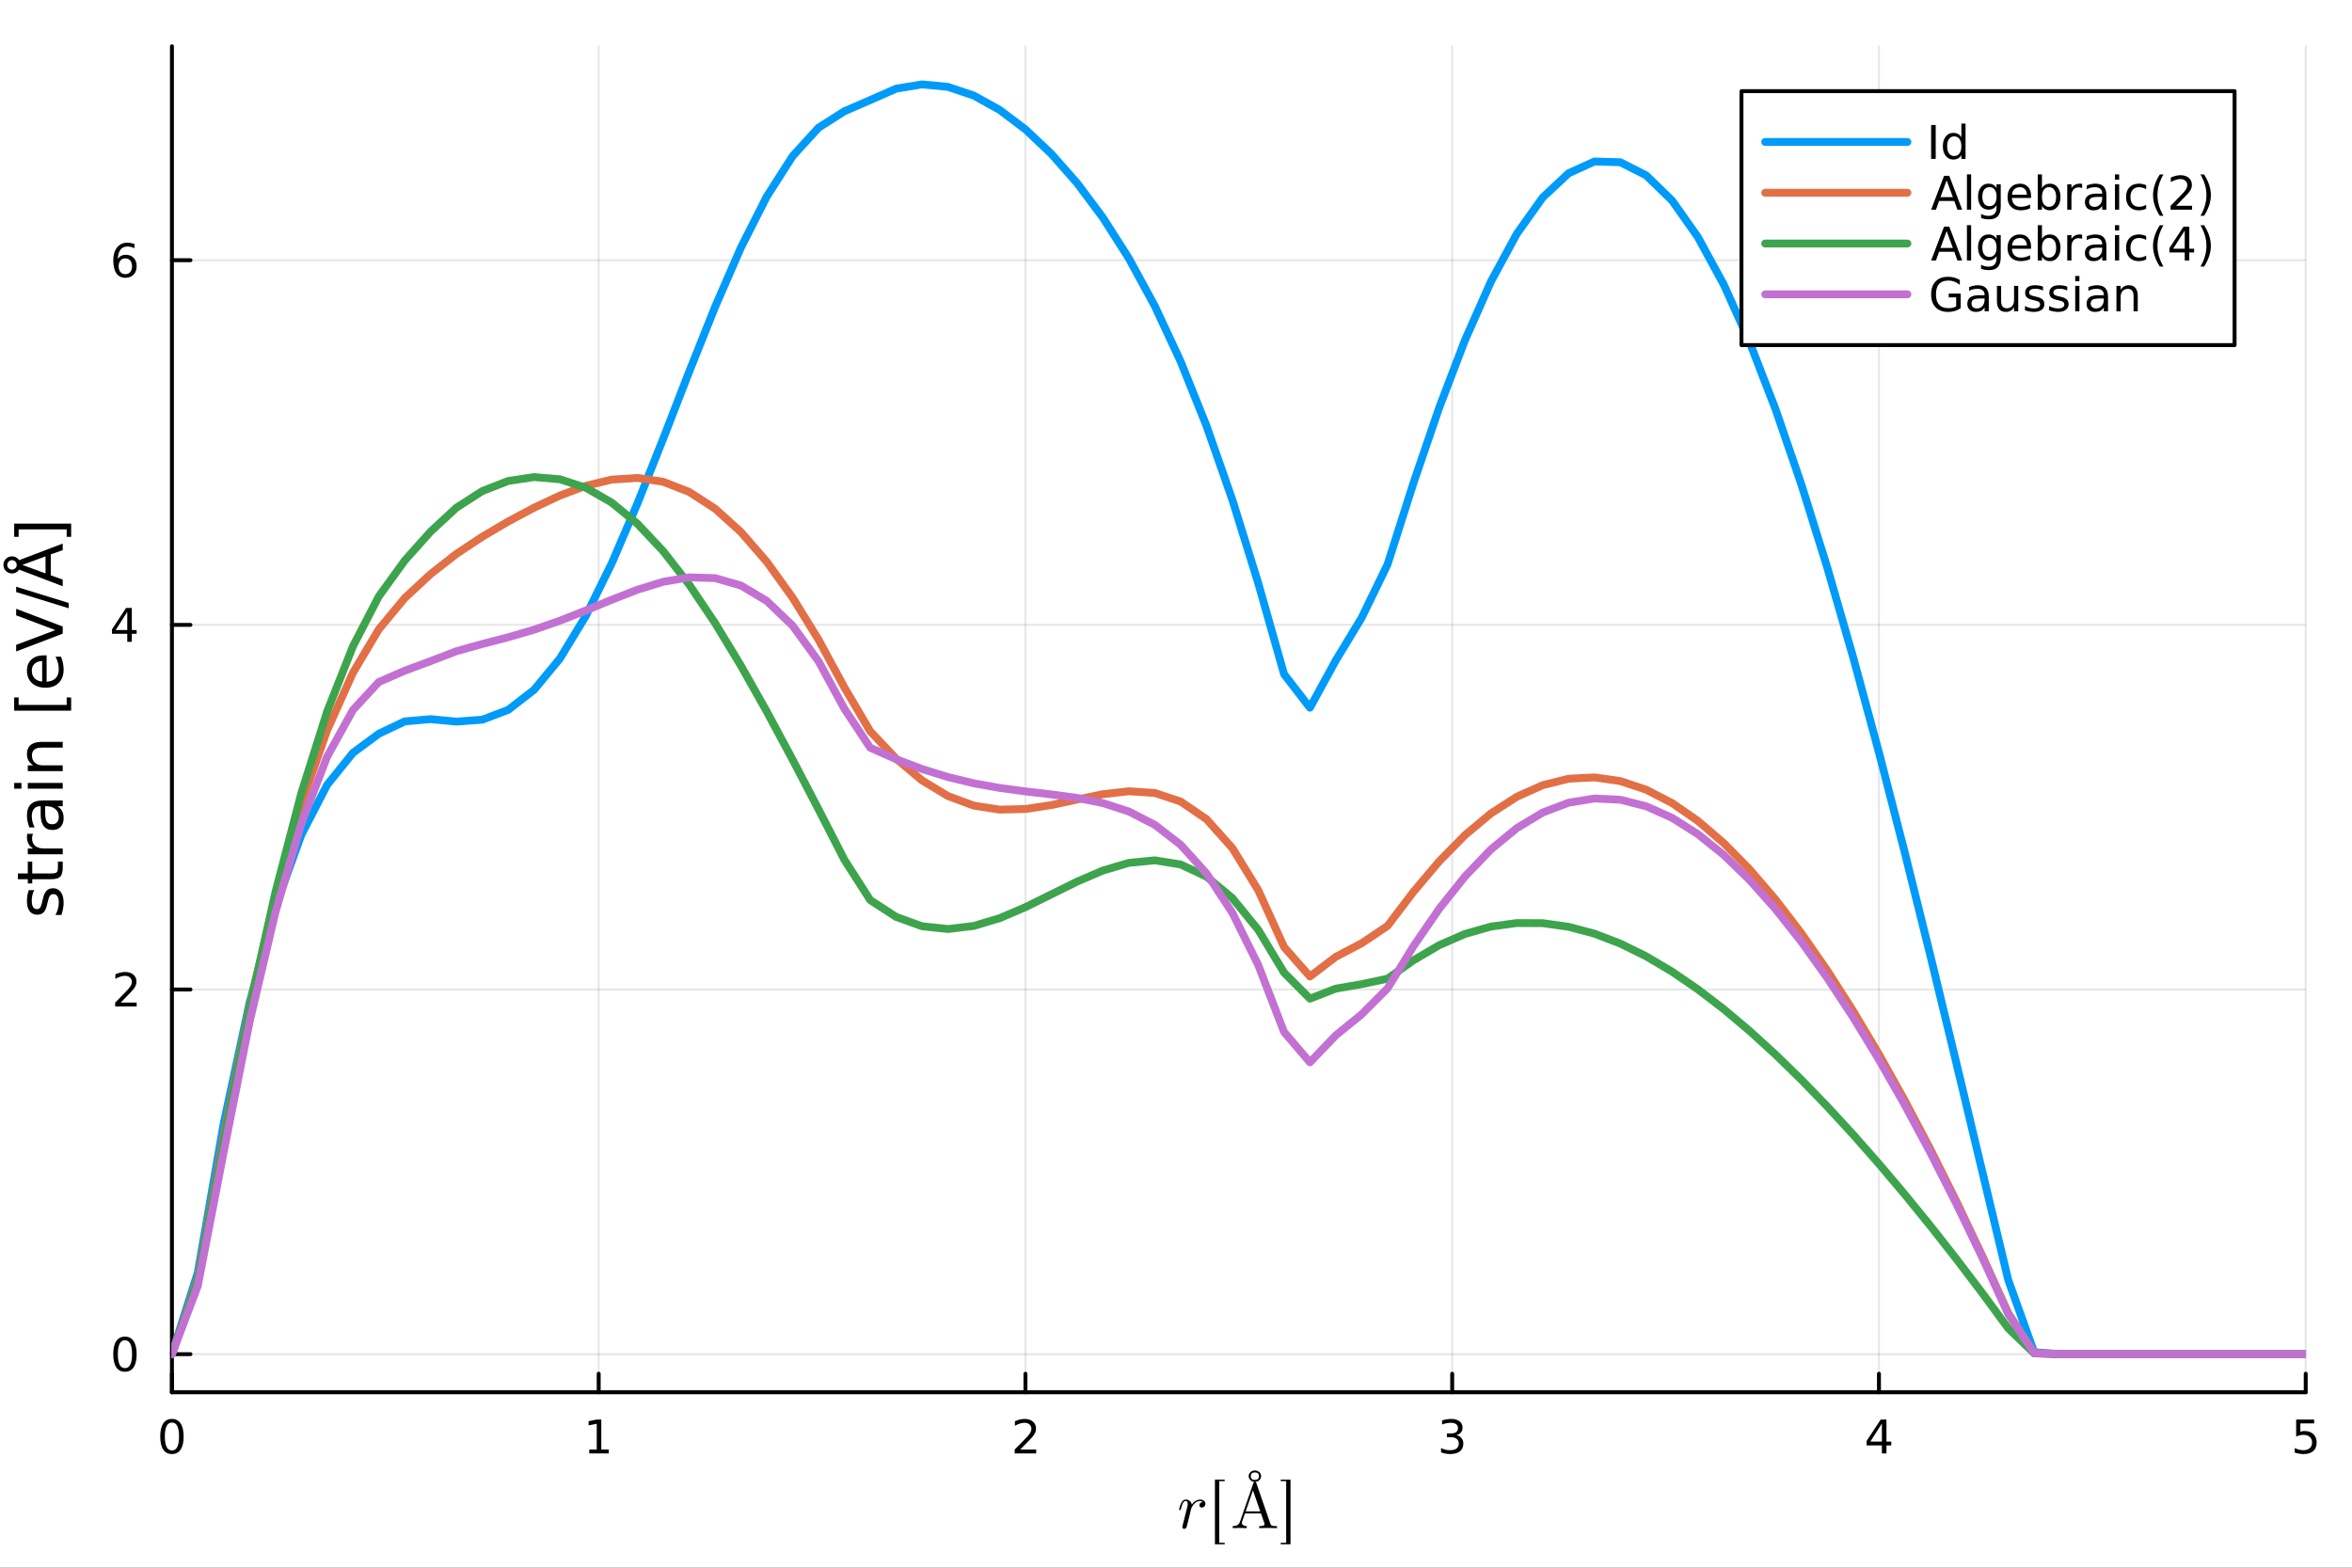 <?xml version="1.0" encoding="utf-8"?>
<svg xmlns="http://www.w3.org/2000/svg" xmlns:xlink="http://www.w3.org/1999/xlink" width="600" height="400" viewBox="0 0 2400 1600">
<rect x="0" y="0" width="2400" height="1600" fill="#333333" stroke="none"/>
<defs>
  <clipPath id="clip910">
    <rect x="0" y="0" width="2400" height="1600"/>
  </clipPath>
</defs>
<path clip-path="url(#clip910)" d="M0 1600 L2400 1600 L2400 0 L0 0  Z" fill="#ffffff" fill-rule="evenodd" fill-opacity="1"/>
<defs>
  <clipPath id="clip911">
    <rect x="480" y="0" width="1681" height="1600"/>
  </clipPath>
</defs>
<path clip-path="url(#clip910)" d="M175.445 1420.96 L2352.76 1420.96 L2352.76 47.244 L175.445 47.244  Z" fill="#ffffff" fill-rule="evenodd" fill-opacity="1"/>
<defs>
  <clipPath id="clip912">
    <rect x="175" y="47" width="2178" height="1375"/>
  </clipPath>
</defs>
<polyline clip-path="url(#clip912)" style="stroke:#000000; stroke-linecap:round; stroke-linejoin:round; stroke-width:2; stroke-opacity:0.1; fill:none" points="175.445,1420.96 175.445,47.244 "/>
<polyline clip-path="url(#clip912)" style="stroke:#000000; stroke-linecap:round; stroke-linejoin:round; stroke-width:2; stroke-opacity:0.1; fill:none" points="610.907,1420.96 610.907,47.244 "/>
<polyline clip-path="url(#clip912)" style="stroke:#000000; stroke-linecap:round; stroke-linejoin:round; stroke-width:2; stroke-opacity:0.1; fill:none" points="1046.37,1420.96 1046.37,47.244 "/>
<polyline clip-path="url(#clip912)" style="stroke:#000000; stroke-linecap:round; stroke-linejoin:round; stroke-width:2; stroke-opacity:0.1; fill:none" points="1481.83,1420.96 1481.83,47.244 "/>
<polyline clip-path="url(#clip912)" style="stroke:#000000; stroke-linecap:round; stroke-linejoin:round; stroke-width:2; stroke-opacity:0.1; fill:none" points="1917.29,1420.96 1917.29,47.244 "/>
<polyline clip-path="url(#clip912)" style="stroke:#000000; stroke-linecap:round; stroke-linejoin:round; stroke-width:2; stroke-opacity:0.1; fill:none" points="2352.76,1420.96 2352.76,47.244 "/>
<polyline clip-path="url(#clip912)" style="stroke:#000000; stroke-linecap:round; stroke-linejoin:round; stroke-width:2; stroke-opacity:0.1; fill:none" points="175.445,1382.08 2352.76,1382.08 "/>
<polyline clip-path="url(#clip912)" style="stroke:#000000; stroke-linecap:round; stroke-linejoin:round; stroke-width:2; stroke-opacity:0.1; fill:none" points="175.445,1009.91 2352.76,1009.91 "/>
<polyline clip-path="url(#clip912)" style="stroke:#000000; stroke-linecap:round; stroke-linejoin:round; stroke-width:2; stroke-opacity:0.1; fill:none" points="175.445,637.745 2352.76,637.745 "/>
<polyline clip-path="url(#clip912)" style="stroke:#000000; stroke-linecap:round; stroke-linejoin:round; stroke-width:2; stroke-opacity:0.1; fill:none" points="175.445,265.576 2352.76,265.576 "/>
<polyline clip-path="url(#clip910)" style="stroke:#000000; stroke-linecap:round; stroke-linejoin:round; stroke-width:4; stroke-opacity:1; fill:none" points="175.445,1420.96 2352.76,1420.96 "/>
<polyline clip-path="url(#clip910)" style="stroke:#000000; stroke-linecap:round; stroke-linejoin:round; stroke-width:4; stroke-opacity:1; fill:none" points="175.445,1420.96 175.445,1402.06 "/>
<polyline clip-path="url(#clip910)" style="stroke:#000000; stroke-linecap:round; stroke-linejoin:round; stroke-width:4; stroke-opacity:1; fill:none" points="610.907,1420.96 610.907,1402.06 "/>
<polyline clip-path="url(#clip910)" style="stroke:#000000; stroke-linecap:round; stroke-linejoin:round; stroke-width:4; stroke-opacity:1; fill:none" points="1046.37,1420.96 1046.37,1402.06 "/>
<polyline clip-path="url(#clip910)" style="stroke:#000000; stroke-linecap:round; stroke-linejoin:round; stroke-width:4; stroke-opacity:1; fill:none" points="1481.83,1420.96 1481.83,1402.06 "/>
<polyline clip-path="url(#clip910)" style="stroke:#000000; stroke-linecap:round; stroke-linejoin:round; stroke-width:4; stroke-opacity:1; fill:none" points="1917.29,1420.96 1917.29,1402.06 "/>
<polyline clip-path="url(#clip910)" style="stroke:#000000; stroke-linecap:round; stroke-linejoin:round; stroke-width:4; stroke-opacity:1; fill:none" points="2352.76,1420.96 2352.76,1402.06 "/>
<path clip-path="url(#clip910)" d="M175.445 1451.88 Q171.834 1451.88 170.005 1455.44 Q168.2 1458.99 168.2 1466.11 Q168.2 1473.22 170.005 1476.79 Q171.834 1480.33 175.445 1480.33 Q179.079 1480.33 180.885 1476.79 Q182.714 1473.22 182.714 1466.11 Q182.714 1458.99 180.885 1455.44 Q179.079 1451.88 175.445 1451.88 M175.445 1448.18 Q181.255 1448.18 184.311 1452.78 Q187.39 1457.37 187.39 1466.11 Q187.39 1474.84 184.311 1479.45 Q181.255 1484.03 175.445 1484.03 Q169.635 1484.03 166.556 1479.45 Q163.501 1474.84 163.501 1466.11 Q163.501 1457.37 166.556 1452.78 Q169.635 1448.18 175.445 1448.18 Z" fill="#000000" fill-rule="nonzero" fill-opacity="1" /><path clip-path="url(#clip910)" d="M601.289 1479.43 L608.928 1479.43 L608.928 1453.06 L600.618 1454.73 L600.618 1450.47 L608.882 1448.8 L613.558 1448.8 L613.558 1479.43 L621.197 1479.43 L621.197 1483.36 L601.289 1483.36 L601.289 1479.43 Z" fill="#000000" fill-rule="nonzero" fill-opacity="1" /><path clip-path="url(#clip910)" d="M1041.02 1479.43 L1057.34 1479.43 L1057.34 1483.36 L1035.4 1483.36 L1035.4 1479.43 Q1038.06 1476.67 1042.64 1472.04 Q1047.25 1467.39 1048.43 1466.05 Q1050.68 1463.52 1051.55 1461.79 Q1052.46 1460.03 1052.46 1458.34 Q1052.46 1455.58 1050.51 1453.85 Q1048.59 1452.11 1045.49 1452.11 Q1043.29 1452.11 1040.84 1452.87 Q1038.41 1453.64 1035.63 1455.19 L1035.63 1450.47 Q1038.45 1449.33 1040.91 1448.75 Q1043.36 1448.18 1045.4 1448.18 Q1050.77 1448.18 1053.96 1450.86 Q1057.16 1453.55 1057.16 1458.04 Q1057.16 1460.17 1056.35 1462.09 Q1055.56 1463.99 1053.45 1466.58 Q1052.87 1467.25 1049.77 1470.47 Q1046.67 1473.66 1041.02 1479.43 Z" fill="#000000" fill-rule="nonzero" fill-opacity="1" /><path clip-path="url(#clip910)" d="M1486.08 1464.73 Q1489.44 1465.44 1491.31 1467.71 Q1493.21 1469.98 1493.21 1473.31 Q1493.21 1478.43 1489.69 1481.23 Q1486.17 1484.03 1479.69 1484.03 Q1477.51 1484.03 1475.2 1483.59 Q1472.91 1483.18 1470.45 1482.32 L1470.45 1477.8 Q1472.4 1478.94 1474.71 1479.52 Q1477.03 1480.1 1479.55 1480.1 Q1483.95 1480.1 1486.24 1478.36 Q1488.56 1476.62 1488.56 1473.31 Q1488.56 1470.26 1486.4 1468.55 Q1484.27 1466.81 1480.45 1466.81 L1476.43 1466.81 L1476.43 1462.97 L1480.64 1462.97 Q1484.09 1462.97 1485.92 1461.6 Q1487.75 1460.21 1487.75 1457.62 Q1487.75 1454.96 1485.85 1453.55 Q1483.97 1452.11 1480.45 1452.11 Q1478.53 1452.11 1476.33 1452.53 Q1474.13 1452.94 1471.5 1453.82 L1471.5 1449.66 Q1474.16 1448.92 1476.47 1448.55 Q1478.81 1448.18 1480.87 1448.18 Q1486.2 1448.18 1489.3 1450.61 Q1492.4 1453.01 1492.4 1457.13 Q1492.4 1460 1490.76 1461.99 Q1489.11 1463.96 1486.08 1464.73 Z" fill="#000000" fill-rule="nonzero" fill-opacity="1" /><path clip-path="url(#clip910)" d="M1920.3 1452.87 L1908.5 1471.32 L1920.3 1471.32 L1920.3 1452.87 M1919.08 1448.8 L1924.96 1448.8 L1924.96 1471.32 L1929.89 1471.32 L1929.89 1475.21 L1924.96 1475.21 L1924.96 1483.36 L1920.3 1483.36 L1920.3 1475.21 L1904.7 1475.21 L1904.7 1470.7 L1919.08 1448.8 Z" fill="#000000" fill-rule="nonzero" fill-opacity="1" /><path clip-path="url(#clip910)" d="M2343.03 1448.8 L2361.39 1448.8 L2361.39 1452.74 L2347.32 1452.74 L2347.32 1461.21 Q2348.33 1460.86 2349.35 1460.7 Q2350.37 1460.51 2351.39 1460.51 Q2357.18 1460.51 2360.56 1463.68 Q2363.94 1466.86 2363.94 1472.27 Q2363.94 1477.85 2360.46 1480.95 Q2356.99 1484.03 2350.67 1484.03 Q2348.5 1484.03 2346.23 1483.66 Q2343.98 1483.29 2341.58 1482.55 L2341.58 1477.85 Q2343.66 1478.99 2345.88 1479.54 Q2348.1 1480.1 2350.58 1480.1 Q2354.58 1480.1 2356.92 1477.99 Q2359.26 1475.88 2359.26 1472.27 Q2359.26 1468.66 2356.92 1466.55 Q2354.58 1464.45 2350.58 1464.45 Q2348.71 1464.45 2346.83 1464.86 Q2344.98 1465.28 2343.03 1466.16 L2343.03 1448.8 Z" fill="#000000" fill-rule="nonzero" fill-opacity="1" /><path clip-path="url(#clip910)" d="M1230.03 1534.76 Q1230.03 1536.46 1228.9 1537.56 Q1227.8 1538.65 1226.39 1538.65 Q1225.16 1538.65 1224.52 1537.95 Q1223.88 1537.24 1223.88 1536.34 Q1223.88 1535.05 1224.87 1533.98 Q1225.87 1532.92 1227.32 1532.7 Q1226.26 1531.92 1224.55 1531.92 Q1221.75 1531.92 1219.27 1534.08 Q1218.18 1535.08 1216.98 1536.92 Q1215.79 1538.72 1215.57 1539.49 L1213.47 1548.09 Q1213.28 1549.06 1212.09 1553.69 Q1210.93 1558.3 1210.83 1558.49 Q1210.51 1559.4 1209.8 1559.88 Q1209.09 1560.36 1208.38 1560.36 Q1207.58 1560.36 1207.03 1559.88 Q1206.48 1559.4 1206.48 1558.56 Q1206.48 1558.43 1206.58 1557.95 Q1206.68 1557.46 1206.84 1556.79 Q1207 1556.11 1207.06 1555.72 L1210.9 1540.49 Q1211.61 1537.72 1211.77 1536.85 Q1211.96 1535.95 1211.96 1534.95 Q1211.96 1533.21 1211.41 1532.57 Q1210.86 1531.92 1209.9 1531.92 Q1208.22 1531.92 1207.13 1533.92 Q1206.03 1535.92 1205.1 1539.78 Q1204.81 1540.84 1204.62 1541.07 Q1204.46 1541.3 1203.97 1541.3 Q1203.17 1541.26 1203.17 1540.62 Q1203.17 1540.46 1203.42 1539.43 Q1203.68 1538.36 1204.17 1536.82 Q1204.68 1535.24 1205.23 1534.24 Q1205.55 1533.57 1205.84 1533.12 Q1206.13 1532.66 1206.71 1531.96 Q1207.29 1531.25 1208.16 1530.86 Q1209.03 1530.47 1210.09 1530.47 Q1212.41 1530.47 1214.05 1531.89 Q1215.73 1533.31 1216.11 1535.53 Q1216.92 1534.37 1217.92 1533.37 Q1218.92 1532.34 1220.75 1531.41 Q1222.59 1530.47 1224.55 1530.47 Q1227 1530.47 1228.51 1531.73 Q1230.03 1532.95 1230.03 1534.76 Z" fill="#000000" fill-rule="nonzero" fill-opacity="1" /><path clip-path="url(#clip910)" d="M1239.74 1576.11 L1239.74 1510.15 L1249.69 1510.15 L1249.69 1511.67 L1244.15 1511.67 L1244.15 1574.6 L1249.69 1574.6 L1249.69 1576.11 L1239.74 1576.11 Z" fill="#000000" fill-rule="nonzero" fill-opacity="1" /><path clip-path="url(#clip910)" d="M1303.04 1559.62 L1294.41 1559.43 Q1287.29 1559.43 1284.91 1559.62 L1284.91 1557.59 Q1290.38 1557.59 1290.38 1555.59 Q1290.38 1555.43 1290.19 1554.66 L1286.71 1544.58 L1270.42 1544.58 L1267.36 1553.21 Q1267.23 1553.47 1267.23 1554.21 Q1267.23 1555.59 1268.55 1556.59 Q1269.87 1557.59 1272.19 1557.59 L1272.19 1559.62 L1264.59 1559.43 L1257.89 1559.62 L1257.89 1557.59 Q1260.75 1557.53 1262.59 1556.53 Q1264.43 1555.53 1265.26 1553.15 L1278.92 1513.73 Q1279.18 1512.95 1279.47 1512.7 Q1279.76 1512.41 1280.5 1512.41 Q1281.01 1512.41 1281.3 1512.6 Q1281.59 1512.76 1281.69 1512.99 Q1281.82 1513.18 1282.01 1513.73 L1296.24 1554.95 Q1296.79 1556.59 1297.86 1557.11 Q1298.92 1557.59 1301.88 1557.59 L1303.04 1557.59 L1303.04 1559.62 M1285.97 1542.55 L1278.53 1521.1 L1271.12 1542.55 L1285.97 1542.55 M1284.65 1506.58 Q1284.65 1502.78 1280.5 1502.78 Q1276.34 1502.78 1276.34 1506.58 Q1276.34 1510.41 1280.5 1510.41 Q1284.65 1510.41 1284.65 1506.58 M1286.84 1506.51 Q1286.84 1508.96 1285 1510.7 Q1283.17 1512.41 1280.43 1512.41 Q1277.89 1512.41 1276.02 1510.7 Q1274.15 1508.99 1274.15 1506.51 Q1274.15 1504.26 1275.96 1502.52 Q1277.79 1500.78 1280.56 1500.78 Q1283.2 1500.78 1285 1502.49 Q1286.84 1504.19 1286.84 1506.51 Z" fill="#000000" fill-rule="nonzero" fill-opacity="1" /><path clip-path="url(#clip910)" d="M1306.88 1574.6 L1312.42 1574.6 L1312.42 1511.67 L1306.88 1511.67 L1306.88 1510.15 L1316.84 1510.15 L1316.84 1576.11 L1306.88 1576.11 L1306.88 1574.6 Z" fill="#000000" fill-rule="nonzero" fill-opacity="1" /><polyline clip-path="url(#clip910)" style="stroke:#000000; stroke-linecap:round; stroke-linejoin:round; stroke-width:4; stroke-opacity:1; fill:none" points="175.445,1420.96 175.445,47.244 "/>
<polyline clip-path="url(#clip910)" style="stroke:#000000; stroke-linecap:round; stroke-linejoin:round; stroke-width:4; stroke-opacity:1; fill:none" points="175.445,1382.08 194.343,1382.08 "/>
<polyline clip-path="url(#clip910)" style="stroke:#000000; stroke-linecap:round; stroke-linejoin:round; stroke-width:4; stroke-opacity:1; fill:none" points="175.445,1009.91 194.343,1009.91 "/>
<polyline clip-path="url(#clip910)" style="stroke:#000000; stroke-linecap:round; stroke-linejoin:round; stroke-width:4; stroke-opacity:1; fill:none" points="175.445,637.745 194.343,637.745 "/>
<polyline clip-path="url(#clip910)" style="stroke:#000000; stroke-linecap:round; stroke-linejoin:round; stroke-width:4; stroke-opacity:1; fill:none" points="175.445,265.576 194.343,265.576 "/>
<path clip-path="url(#clip910)" d="M127.501 1367.88 Q123.89 1367.88 122.061 1371.44 Q120.255 1374.99 120.255 1382.12 Q120.255 1389.22 122.061 1392.79 Q123.89 1396.33 127.501 1396.33 Q131.135 1396.33 132.941 1392.79 Q134.769 1389.22 134.769 1382.12 Q134.769 1374.99 132.941 1371.44 Q131.135 1367.88 127.501 1367.88 M127.501 1364.18 Q133.311 1364.18 136.367 1368.78 Q139.445 1373.37 139.445 1382.12 Q139.445 1390.84 136.367 1395.45 Q133.311 1400.03 127.501 1400.03 Q121.691 1400.03 118.612 1395.45 Q115.556 1390.84 115.556 1382.12 Q115.556 1373.37 118.612 1368.78 Q121.691 1364.18 127.501 1364.18 Z" fill="#000000" fill-rule="nonzero" fill-opacity="1" /><path clip-path="url(#clip910)" d="M123.126 1023.26 L139.445 1023.26 L139.445 1027.19 L117.501 1027.19 L117.501 1023.26 Q120.163 1020.5 124.746 1015.87 Q129.353 1011.22 130.533 1009.88 Q132.779 1007.36 133.658 1005.62 Q134.561 1003.86 134.561 1002.17 Q134.561 999.416 132.617 997.679 Q130.695 995.943 127.593 995.943 Q125.394 995.943 122.941 996.707 Q120.51 997.471 117.732 999.022 L117.732 994.3 Q120.556 993.166 123.01 992.587 Q125.464 992.008 127.501 992.008 Q132.871 992.008 136.066 994.693 Q139.26 997.379 139.26 1001.87 Q139.26 1004 138.45 1005.92 Q137.663 1007.82 135.556 1010.41 Q134.978 1011.08 131.876 1014.3 Q128.774 1017.49 123.126 1023.26 Z" fill="#000000" fill-rule="nonzero" fill-opacity="1" /><path clip-path="url(#clip910)" d="M129.862 624.539 L118.056 642.988 L129.862 642.988 L129.862 624.539 M128.635 620.465 L134.515 620.465 L134.515 642.988 L139.445 642.988 L139.445 646.877 L134.515 646.877 L134.515 655.025 L129.862 655.025 L129.862 646.877 L114.26 646.877 L114.26 642.363 L128.635 620.465 Z" fill="#000000" fill-rule="nonzero" fill-opacity="1" /><path clip-path="url(#clip910)" d="M127.917 263.713 Q124.769 263.713 122.918 265.866 Q121.089 268.019 121.089 271.769 Q121.089 275.495 122.918 277.671 Q124.769 279.824 127.917 279.824 Q131.066 279.824 132.894 277.671 Q134.746 275.495 134.746 271.769 Q134.746 268.019 132.894 265.866 Q131.066 263.713 127.917 263.713 M137.2 249.06 L137.2 253.32 Q135.441 252.486 133.635 252.046 Q131.853 251.607 130.093 251.607 Q125.464 251.607 123.01 254.732 Q120.58 257.857 120.232 264.176 Q121.598 262.162 123.658 261.097 Q125.718 260.009 128.195 260.009 Q133.404 260.009 136.413 263.181 Q139.445 266.329 139.445 271.769 Q139.445 277.093 136.297 280.31 Q133.149 283.528 127.917 283.528 Q121.922 283.528 118.751 278.944 Q115.58 274.338 115.58 265.611 Q115.58 257.417 119.468 252.556 Q123.357 247.671 129.908 247.671 Q131.667 247.671 133.45 248.019 Q135.255 248.366 137.2 249.06 Z" fill="#000000" fill-rule="nonzero" fill-opacity="1" /><path clip-path="url(#clip910)" d="M29.407 908.459 L34.945 908.459 Q33.672 910.942 33.035 913.615 Q32.398 916.289 32.398 919.153 Q32.398 923.514 33.735 925.71 Q35.072 927.874 37.746 927.874 Q39.783 927.874 40.96 926.315 Q42.106 924.755 43.157 920.044 L43.602 918.039 Q44.939 911.801 47.39 909.191 Q49.809 906.549 54.169 906.549 Q59.134 906.549 62.031 910.496 Q64.927 914.411 64.927 921.286 Q64.927 924.15 64.354 927.27 Q63.813 930.357 62.699 933.794 L56.652 933.794 Q58.339 930.548 59.198 927.397 Q60.026 924.246 60.026 921.158 Q60.026 917.021 58.625 914.793 Q57.193 912.565 54.615 912.565 Q52.228 912.565 50.955 914.188 Q49.681 915.779 48.504 921.222 L48.026 923.259 Q46.88 928.702 44.525 931.121 Q42.138 933.54 38 933.54 Q32.971 933.54 30.234 929.975 Q27.497 926.41 27.497 919.853 Q27.497 916.607 27.974 913.742 Q28.452 910.878 29.407 908.459 Z" fill="#000000" fill-rule="nonzero" fill-opacity="1" /><path clip-path="url(#clip910)" d="M18.235 891.431 L28.356 891.431 L28.356 879.368 L32.908 879.368 L32.908 891.431 L52.259 891.431 Q56.62 891.431 57.861 890.253 Q59.103 889.043 59.103 885.383 L59.103 879.368 L64.004 879.368 L64.004 885.383 Q64.004 892.163 61.49 894.741 Q58.943 897.319 52.259 897.319 L32.908 897.319 L32.908 901.616 L28.356 901.616 L28.356 897.319 L18.235 897.319 L18.235 891.431 Z" fill="#000000" fill-rule="nonzero" fill-opacity="1" /><path clip-path="url(#clip910)" d="M33.831 851.008 Q33.258 851.995 33.003 853.173 Q32.717 854.319 32.717 855.719 Q32.717 860.684 35.963 863.358 Q39.178 866 45.225 866 L64.004 866 L64.004 871.888 L28.356 871.888 L28.356 866 L33.894 866 Q30.648 864.154 29.088 861.194 Q27.497 858.233 27.497 854 Q27.497 853.396 27.592 852.663 Q27.656 851.931 27.815 851.04 L33.831 851.008 Z" fill="#000000" fill-rule="nonzero" fill-opacity="1" /><path clip-path="url(#clip910)" d="M46.085 828.665 Q46.085 835.763 47.708 838.5 Q49.331 841.237 53.246 841.237 Q56.365 841.237 58.211 839.2 Q60.026 837.131 60.026 833.598 Q60.026 828.728 56.588 825.8 Q53.119 822.84 47.39 822.84 L46.085 822.84 L46.085 828.665 M43.666 816.984 L64.004 816.984 L64.004 822.84 L58.593 822.84 Q61.84 824.845 63.399 827.837 Q64.927 830.829 64.927 835.158 Q64.927 840.632 61.872 843.879 Q58.784 847.093 53.628 847.093 Q47.612 847.093 44.557 843.083 Q41.501 839.041 41.501 831.052 L41.501 822.84 L40.928 822.84 Q36.886 822.84 34.69 825.514 Q32.462 828.155 32.462 832.962 Q32.462 836.017 33.194 838.914 Q33.926 841.81 35.39 844.484 L29.98 844.484 Q28.738 841.269 28.133 838.245 Q27.497 835.221 27.497 832.357 Q27.497 824.623 31.507 820.803 Q35.518 816.984 43.666 816.984 Z" fill="#000000" fill-rule="nonzero" fill-opacity="1" /><path clip-path="url(#clip910)" d="M28.356 804.921 L28.356 799.064 L64.004 799.064 L64.004 804.921 L28.356 804.921 M14.479 804.921 L14.479 799.064 L21.895 799.064 L21.895 804.921 L14.479 804.921 Z" fill="#000000" fill-rule="nonzero" fill-opacity="1" /><path clip-path="url(#clip910)" d="M42.488 757.178 L64.004 757.178 L64.004 763.034 L42.679 763.034 Q37.618 763.034 35.104 765.008 Q32.589 766.981 32.589 770.928 Q32.589 775.67 35.613 778.407 Q38.637 781.145 43.857 781.145 L64.004 781.145 L64.004 787.033 L28.356 787.033 L28.356 781.145 L33.894 781.145 Q30.68 779.044 29.088 776.211 Q27.497 773.347 27.497 769.623 Q27.497 763.48 31.316 760.329 Q35.104 757.178 42.488 757.178 Z" fill="#000000" fill-rule="nonzero" fill-opacity="1" /><path clip-path="url(#clip910)" d="M14.479 725.318 L14.479 711.822 L19.03 711.822 L19.03 719.461 L68.046 719.461 L68.046 711.822 L72.598 711.822 L72.598 725.318 L14.479 725.318 Z" fill="#000000" fill-rule="nonzero" fill-opacity="1" /><path clip-path="url(#clip910)" d="M44.716 668.854 L47.581 668.854 L47.581 695.781 Q53.628 695.399 56.811 692.152 Q59.962 688.874 59.962 683.049 Q59.962 679.675 59.134 676.524 Q58.307 673.342 56.652 670.222 L62.19 670.222 Q63.527 673.373 64.227 676.684 Q64.927 679.994 64.927 683.399 Q64.927 691.929 59.962 696.926 Q54.997 701.892 46.53 701.892 Q37.777 701.892 32.653 697.181 Q27.497 692.439 27.497 684.418 Q27.497 677.225 32.144 673.055 Q36.759 668.854 44.716 668.854 M42.997 674.71 Q38.191 674.774 35.327 677.416 Q32.462 680.025 32.462 684.354 Q32.462 689.256 35.231 692.216 Q38 695.144 43.029 695.59 L42.997 674.71 Z" fill="#000000" fill-rule="nonzero" fill-opacity="1" /><path clip-path="url(#clip910)" d="M64.004 646.733 L16.484 664.875 L16.484 658.159 L56.493 643.104 L16.484 628.018 L16.484 621.334 L64.004 639.444 L64.004 646.733 Z" fill="#000000" fill-rule="nonzero" fill-opacity="1" /><path clip-path="url(#clip910)" d="M16.484 604.242 L16.484 598.831 L70.052 615.382 L70.052 620.793 L16.484 604.242 Z" fill="#000000" fill-rule="nonzero" fill-opacity="1" /><path clip-path="url(#clip910)" d="M12.251 571.713 Q10.246 571.713 8.845 573.145 Q7.413 574.546 7.413 576.551 Q7.413 578.588 8.813 579.988 Q10.182 581.357 12.251 581.357 Q14.256 581.357 15.657 579.957 Q17.057 578.556 17.057 576.551 Q17.057 574.546 15.657 573.145 Q14.256 571.713 12.251 571.713 M22.818 576.551 L46.467 585.208 L46.467 567.862 L22.818 576.551 M19.54 581.357 Q18.235 583.299 16.421 584.285 Q14.574 585.272 12.251 585.272 Q8.591 585.272 6.044 582.758 Q3.498 580.211 3.498 576.551 Q3.498 572.922 6.076 570.376 Q8.623 567.798 12.251 567.798 Q14.479 567.798 16.357 568.817 Q18.235 569.803 19.54 571.713 L64.004 554.78 L64.004 561.464 L51.814 565.793 L51.814 587.213 L64.004 591.542 L64.004 598.322 L19.54 581.357 Z" fill="#000000" fill-rule="nonzero" fill-opacity="1" /><path clip-path="url(#clip910)" d="M14.479 534.41 L72.598 534.41 L72.598 547.905 L68.046 547.905 L68.046 540.298 L19.03 540.298 L19.03 547.905 L14.479 547.905 L14.479 534.41 Z" fill="#000000" fill-rule="nonzero" fill-opacity="1" /><polyline clip-path="url(#clip912)" style="stroke:#009af9; stroke-linecap:round; stroke-linejoin:round; stroke-width:8; stroke-opacity:1; fill:none" points="175.445,1382.08 201.837,1298.8 228.228,1146.87 254.62,1023.53 281.012,925.522 307.403,852.218 333.795,801.089 360.187,768.35 386.578,748.85 412.97,736.291 439.362,733.964 465.753,736.482 492.145,734.523 518.537,724.524 544.928,704.093 571.32,672.115 597.712,628.726 624.103,575.199 650.495,513.757 676.886,447.332 703.278,379.31 729.67,313.257 756.061,252.64 782.453,200.533 808.845,159.316 835.236,130.342 861.628,113.576 888.02,102.119 914.411,90.503 940.803,86.123 967.195,88.648 993.586,97.514 1019.98,112.146 1046.37,132.064 1072.76,156.997 1099.15,186.965 1125.54,222.327 1151.94,263.776 1178.33,312.271 1204.72,368.896 1231.11,434.638 1257.5,510.087 1283.89,595.056 1310.29,688.12 1336.68,722.275 1363.07,674.006 1389.46,630.447 1415.85,576.08 1442.24,493.184 1468.64,415.888 1495.03,346.776 1521.42,287.274 1547.81,238.56 1574.2,201.541 1600.59,176.848 1626.99,164.833 1653.38,165.588 1679.77,178.966 1706.16,204.612 1732.55,242 1758.94,290.467 1785.34,349.253 1811.73,417.528 1838.12,494.429 1864.51,579.068 1890.9,670.547 1917.29,767.948 1943.69,870.315 1970.08,976.618 1996.47,1085.7 2022.86,1196.18 2049.25,1306.41 2075.64,1380.01 2102.04,1382.08 2128.43,1382.08 2154.82,1382.08 2181.21,1382.08 2207.6,1382.08 2233.99,1382.08 2260.39,1382.08 2286.78,1382.08 2313.17,1382.08 2339.56,1382.08 2365.95,1382.08 2392.34,1382.08 2418.74,1382.08 2445.13,1382.08 2471.52,1382.08 2497.91,1382.08 2524.3,1382.08 2550.69,1382.08 2577.08,1382.08 2603.48,1382.08 2629.87,1382.08 2656.26,1382.08 2682.65,1382.08 2709.04,1382.08 2735.43,1382.08 2761.83,1382.08 2788.22,1382.08 "/>
<polyline clip-path="url(#clip912)" style="stroke:#e26f46; stroke-linecap:round; stroke-linejoin:round; stroke-width:8; stroke-opacity:1; fill:none" points="175.445,1382.08 201.837,1304.71 228.228,1159.38 254.62,1027.13 281.012,914.296 307.403,820.692 333.795,745.324 360.187,686.521 386.578,642.263 412.97,610.45 439.362,585.9 465.753,565.29 492.145,547.819 518.537,532.261 544.928,518.163 571.32,505.771 597.712,495.856 624.103,489.487 650.495,487.795 676.886,491.766 703.278,502.104 729.67,519.168 756.061,542.999 782.453,573.405 808.845,610.103 835.236,652.86 861.628,701.642 888.02,746.406 914.411,774.343 940.803,796.453 967.195,812.411 993.586,822.206 1019.98,826.321 1046.37,825.698 1072.76,821.689 1099.15,815.989 1125.54,810.562 1151.94,807.568 1178.33,809.284 1204.72,818.024 1231.11,836.064 1257.5,865.564 1283.89,908.498 1310.29,966.582 1336.68,996.611 1363.07,976.553 1389.46,962.699 1415.85,945.021 1442.24,910.284 1468.64,878.995 1495.03,852.179 1521.42,830.161 1547.81,813.172 1574.2,801.355 1600.59,794.771 1626.99,793.405 1653.38,797.18 1679.77,805.962 1706.16,819.579 1732.55,837.826 1758.94,860.476 1785.34,887.297 1811.73,918.052 1838.12,952.514 1864.51,990.466 1890.9,1031.71 1917.29,1076.08 1943.69,1123.41 1970.08,1173.58 1996.47,1226.48 2022.86,1282.04 2049.25,1340.18 2075.64,1380.9 2102.04,1382.08 2128.43,1382.08 2154.82,1382.08 2181.21,1382.08 2207.6,1382.08 2233.99,1382.08 2260.39,1382.08 2286.78,1382.08 2313.17,1382.08 2339.56,1382.08 2365.95,1382.08 2392.34,1382.08 2418.74,1382.08 2445.13,1382.08 2471.52,1382.08 2497.91,1382.08 2524.3,1382.08 2550.69,1382.08 2577.08,1382.08 2603.48,1382.08 2629.87,1382.08 2656.26,1382.08 2682.65,1382.08 2709.04,1382.08 2735.43,1382.08 2761.83,1382.08 2788.22,1382.08 "/>
<polyline clip-path="url(#clip912)" style="stroke:#3da44d; stroke-linecap:round; stroke-linejoin:round; stroke-width:8; stroke-opacity:1; fill:none" points="175.445,1382.08 201.837,1306.89 228.228,1164.01 254.62,1029.17 281.012,910.793 307.403,809.754 333.795,726.207 360.187,659.533 386.578,608.628 412.97,572.123 439.362,542.575 465.753,518.137 492.145,501.178 518.537,490.899 544.928,486.911 571.32,489.156 597.712,497.763 624.103,512.894 650.495,534.591 676.886,562.673 703.278,596.687 729.67,635.916 756.061,679.448 782.453,726.275 808.845,775.409 835.236,826.009 861.628,877.472 888.02,918.671 914.411,935.775 940.803,945.33 967.195,948.152 993.586,945.038 1019.98,937.131 1046.37,925.851 1072.76,912.812 1099.15,899.749 1125.54,888.44 1151.94,880.647 1178.33,878.064 1204.72,882.266 1231.11,894.68 1257.5,916.557 1283.89,948.953 1310.29,992.721 1336.68,1019.25 1363.07,1009 1389.46,1004.45 1415.85,998.849 1442.24,980.132 1468.64,964.63 1495.03,953.157 1521.42,945.671 1547.81,942.07 1574.2,942.206 1600.59,945.89 1626.99,952.911 1653.38,963.04 1679.77,976.042 1706.16,991.68 1732.55,1009.73 1758.94,1029.97 1785.34,1052.21 1811.73,1076.27 1838.12,1101.99 1864.51,1129.24 1890.9,1157.89 1917.29,1187.87 1943.69,1219.1 1970.08,1251.53 1996.47,1285.12 2022.86,1319.87 2049.25,1355.75 2075.64,1381.22 2102.04,1382.08 2128.43,1382.08 2154.82,1382.08 2181.21,1382.08 2207.6,1382.08 2233.99,1382.08 2260.39,1382.08 2286.78,1382.08 2313.17,1382.08 2339.56,1382.08 2365.95,1382.08 2392.34,1382.08 2418.74,1382.08 2445.13,1382.08 2471.52,1382.08 2497.91,1382.08 2524.3,1382.08 2550.69,1382.08 2577.08,1382.08 2603.48,1382.08 2629.87,1382.08 2656.26,1382.08 2682.65,1382.08 2709.04,1382.08 2735.43,1382.08 2761.83,1382.08 2788.22,1382.08 "/>
<polyline clip-path="url(#clip912)" style="stroke:#c271d2; stroke-linecap:round; stroke-linejoin:round; stroke-width:8; stroke-opacity:1; fill:none" points="175.445,1382.08 201.837,1312.44 228.228,1175.86 254.62,1043.13 281.012,931.178 307.403,840.859 333.795,772.315 360.187,724.567 386.578,696.029 412.97,684.56 439.362,674.736 465.753,664.633 492.145,657.251 518.537,650.396 544.928,642.677 571.32,633.52 597.712,623.088 624.103,612.142 650.495,601.871 676.886,593.722 703.278,589.255 729.67,590.04 756.061,597.589 782.453,613.342 808.845,638.671 835.236,674.91 861.628,723.393 888.02,763.181 914.411,774.869 940.803,784.837 967.195,793.053 993.586,799.44 1019.98,804.181 1046.37,807.723 1072.76,810.786 1099.15,814.358 1125.54,819.686 1151.94,828.262 1178.33,841.791 1204.72,862.164 1231.11,891.4 1257.5,931.6 1283.89,984.879 1310.29,1053.3 1336.68,1084.23 1363.07,1056.69 1389.46,1035.21 1415.85,1008.77 1442.24,965.857 1468.64,927.44 1495.03,894.355 1521.42,866.873 1547.81,845.162 1574.2,829.292 1600.59,819.249 1626.99,814.943 1653.38,816.222 1679.77,822.88 1706.16,834.676 1732.55,851.344 1758.94,872.6 1785.34,898.162 1811.73,927.751 1838.12,961.105 1864.51,997.982 1890.9,1038.17 1917.29,1081.48 1943.69,1127.78 1970.08,1176.94 1996.47,1228.9 2022.86,1283.62 2049.25,1341.09 2075.64,1381.02 2102.04,1382.08 2128.43,1382.08 2154.82,1382.08 2181.21,1382.08 2207.6,1382.08 2233.99,1382.08 2260.39,1382.08 2286.78,1382.08 2313.17,1382.08 2339.56,1382.08 2365.95,1382.08 2392.34,1382.08 2418.74,1382.08 2445.13,1382.08 2471.52,1382.08 2497.91,1382.08 2524.3,1382.08 2550.69,1382.08 2577.08,1382.08 2603.48,1382.08 2629.87,1382.08 2656.26,1382.08 2682.65,1382.08 2709.04,1382.08 2735.43,1382.08 2761.83,1382.08 2788.22,1382.08 "/>
<path clip-path="url(#clip910)" d="M1777.01 352.235 L2280.18 352.235 L2280.18 93.035 L1777.01 93.035  Z" fill="#ffffff" fill-rule="evenodd" fill-opacity="1"/>
<polyline clip-path="url(#clip910)" style="stroke:#000000; stroke-linecap:round; stroke-linejoin:round; stroke-width:4; stroke-opacity:1; fill:none" points="1777.01,352.235 2280.18,352.235 2280.18,93.035 1777.01,93.035 1777.01,352.235 "/>
<polyline clip-path="url(#clip910)" style="stroke:#009af9; stroke-linecap:round; stroke-linejoin:round; stroke-width:8; stroke-opacity:1; fill:none" points="1801.2,144.875 1946.36,144.875 "/>
<path clip-path="url(#clip910)" d="M1970.55 127.595 L1975.22 127.595 L1975.22 162.155 L1970.55 162.155 L1970.55 127.595 Z" fill="#000000" fill-rule="nonzero" fill-opacity="1" /><path clip-path="url(#clip910)" d="M2001.4 140.164 L2001.4 126.136 L2005.66 126.136 L2005.66 162.155 L2001.4 162.155 L2001.4 158.266 Q2000.06 160.581 1998 161.715 Q1995.96 162.826 1993.09 162.826 Q1988.4 162.826 1985.43 159.076 Q1982.49 155.326 1982.49 149.215 Q1982.49 143.104 1985.43 139.354 Q1988.4 135.604 1993.09 135.604 Q1995.96 135.604 1998 136.738 Q2000.06 137.849 2001.4 140.164 M1986.89 149.215 Q1986.89 153.914 1988.81 156.599 Q1990.76 159.261 1994.14 159.261 Q1997.52 159.261 1999.46 156.599 Q2001.4 153.914 2001.4 149.215 Q2001.4 144.516 1999.46 141.854 Q1997.52 139.169 1994.14 139.169 Q1990.76 139.169 1988.81 141.854 Q1986.89 144.516 1986.89 149.215 Z" fill="#000000" fill-rule="nonzero" fill-opacity="1" /><polyline clip-path="url(#clip910)" style="stroke:#e26f46; stroke-linecap:round; stroke-linejoin:round; stroke-width:8; stroke-opacity:1; fill:none" points="1801.2,196.715 1946.36,196.715 "/>
<path clip-path="url(#clip910)" d="M1986.38 184.041 L1980.04 201.24 L1992.75 201.24 L1986.38 184.041 M1983.74 179.435 L1989.04 179.435 L2002.21 213.995 L1997.35 213.995 L1994.21 205.129 L1978.63 205.129 L1975.48 213.995 L1970.55 213.995 L1983.74 179.435 Z" fill="#000000" fill-rule="nonzero" fill-opacity="1" /><path clip-path="url(#clip910)" d="M2007.08 177.976 L2011.34 177.976 L2011.34 213.995 L2007.08 213.995 L2007.08 177.976 Z" fill="#000000" fill-rule="nonzero" fill-opacity="1" /><path clip-path="url(#clip910)" d="M2037.31 200.731 Q2037.31 196.101 2035.39 193.555 Q2033.49 191.009 2030.04 191.009 Q2026.61 191.009 2024.69 193.555 Q2022.79 196.101 2022.79 200.731 Q2022.79 205.337 2024.69 207.884 Q2026.61 210.43 2030.04 210.43 Q2033.49 210.43 2035.39 207.884 Q2037.31 205.337 2037.31 200.731 M2041.57 210.777 Q2041.57 217.397 2038.63 220.615 Q2035.69 223.856 2029.62 223.856 Q2027.38 223.856 2025.39 223.508 Q2023.4 223.184 2021.52 222.49 L2021.52 218.346 Q2023.4 219.365 2025.22 219.851 Q2027.05 220.337 2028.95 220.337 Q2033.14 220.337 2035.22 218.138 Q2037.31 215.962 2037.31 211.541 L2037.31 209.434 Q2035.99 211.726 2033.93 212.86 Q2031.87 213.995 2029 213.995 Q2024.23 213.995 2021.31 210.36 Q2018.4 206.726 2018.4 200.731 Q2018.4 194.712 2021.31 191.078 Q2024.23 187.444 2029 187.444 Q2031.87 187.444 2033.93 188.578 Q2035.99 189.712 2037.31 192.004 L2037.31 188.069 L2041.57 188.069 L2041.57 210.777 Z" fill="#000000" fill-rule="nonzero" fill-opacity="1" /><path clip-path="url(#clip910)" d="M2072.52 199.967 L2072.52 202.05 L2052.93 202.05 Q2053.21 206.448 2055.57 208.763 Q2057.96 211.055 2062.19 211.055 Q2064.64 211.055 2066.94 210.453 Q2069.25 209.851 2071.52 208.647 L2071.52 212.675 Q2069.23 213.647 2066.82 214.157 Q2064.41 214.666 2061.94 214.666 Q2055.73 214.666 2052.1 211.055 Q2048.49 207.444 2048.49 201.286 Q2048.49 194.921 2051.91 191.194 Q2055.36 187.444 2061.2 187.444 Q2066.43 187.444 2069.46 190.823 Q2072.52 194.18 2072.52 199.967 M2068.26 198.717 Q2068.21 195.222 2066.29 193.138 Q2064.39 191.055 2061.24 191.055 Q2057.68 191.055 2055.52 193.069 Q2053.4 195.083 2053.07 198.74 L2068.26 198.717 Z" fill="#000000" fill-rule="nonzero" fill-opacity="1" /><path clip-path="url(#clip910)" d="M2098.12 201.055 Q2098.12 196.356 2096.17 193.694 Q2094.25 191.009 2090.87 191.009 Q2087.49 191.009 2085.55 193.694 Q2083.63 196.356 2083.63 201.055 Q2083.63 205.754 2085.55 208.439 Q2087.49 211.101 2090.87 211.101 Q2094.25 211.101 2096.17 208.439 Q2098.12 205.754 2098.12 201.055 M2083.63 192.004 Q2084.97 189.689 2087.01 188.578 Q2089.07 187.444 2091.91 187.444 Q2096.64 187.444 2099.58 191.194 Q2102.54 194.944 2102.54 201.055 Q2102.54 207.166 2099.58 210.916 Q2096.64 214.666 2091.91 214.666 Q2089.07 214.666 2087.01 213.555 Q2084.97 212.421 2083.63 210.106 L2083.63 213.995 L2079.34 213.995 L2079.34 177.976 L2083.63 177.976 L2083.63 192.004 Z" fill="#000000" fill-rule="nonzero" fill-opacity="1" /><path clip-path="url(#clip910)" d="M2124.62 192.05 Q2123.9 191.634 2123.05 191.448 Q2122.21 191.24 2121.2 191.24 Q2117.58 191.24 2115.64 193.601 Q2113.72 195.939 2113.72 200.337 L2113.72 213.995 L2109.44 213.995 L2109.44 188.069 L2113.72 188.069 L2113.72 192.097 Q2115.06 189.736 2117.21 188.601 Q2119.37 187.444 2122.45 187.444 Q2122.89 187.444 2123.42 187.513 Q2123.95 187.56 2124.6 187.675 L2124.62 192.05 Z" fill="#000000" fill-rule="nonzero" fill-opacity="1" /><path clip-path="url(#clip910)" d="M2140.87 200.962 Q2135.71 200.962 2133.72 202.143 Q2131.73 203.323 2131.73 206.171 Q2131.73 208.439 2133.21 209.782 Q2134.71 211.101 2137.28 211.101 Q2140.83 211.101 2142.95 208.601 Q2145.11 206.078 2145.11 201.911 L2145.11 200.962 L2140.87 200.962 M2149.37 199.203 L2149.37 213.995 L2145.11 213.995 L2145.11 210.059 Q2143.65 212.421 2141.47 213.555 Q2139.3 214.666 2136.15 214.666 Q2132.17 214.666 2129.81 212.444 Q2127.47 210.198 2127.47 206.448 Q2127.47 202.073 2130.39 199.851 Q2133.33 197.629 2139.14 197.629 L2145.11 197.629 L2145.11 197.212 Q2145.11 194.273 2143.16 192.675 Q2141.24 191.055 2137.75 191.055 Q2135.52 191.055 2133.42 191.587 Q2131.31 192.12 2129.37 193.185 L2129.37 189.249 Q2131.7 188.347 2133.9 187.907 Q2136.1 187.444 2138.19 187.444 Q2143.81 187.444 2146.59 190.361 Q2149.37 193.277 2149.37 199.203 Z" fill="#000000" fill-rule="nonzero" fill-opacity="1" /><path clip-path="url(#clip910)" d="M2158.14 188.069 L2162.4 188.069 L2162.4 213.995 L2158.14 213.995 L2158.14 188.069 M2158.14 177.976 L2162.4 177.976 L2162.4 183.37 L2158.14 183.37 L2158.14 177.976 Z" fill="#000000" fill-rule="nonzero" fill-opacity="1" /><path clip-path="url(#clip910)" d="M2189.97 189.064 L2189.97 193.046 Q2188.16 192.05 2186.33 191.564 Q2184.53 191.055 2182.68 191.055 Q2178.53 191.055 2176.24 193.694 Q2173.95 196.31 2173.95 201.055 Q2173.95 205.8 2176.24 208.439 Q2178.53 211.055 2182.68 211.055 Q2184.53 211.055 2186.33 210.569 Q2188.16 210.059 2189.97 209.064 L2189.97 212.999 Q2188.19 213.833 2186.26 214.249 Q2184.37 214.666 2182.21 214.666 Q2176.36 214.666 2172.91 210.985 Q2169.46 207.305 2169.46 201.055 Q2169.46 194.712 2172.93 191.078 Q2176.43 187.444 2182.49 187.444 Q2184.46 187.444 2186.33 187.861 Q2188.21 188.254 2189.97 189.064 Z" fill="#000000" fill-rule="nonzero" fill-opacity="1" /><path clip-path="url(#clip910)" d="M2207.61 178.023 Q2204.51 183.347 2203 188.555 Q2201.5 193.763 2201.5 199.11 Q2201.5 204.458 2203 209.712 Q2204.53 214.944 2207.61 220.245 L2203.9 220.245 Q2200.43 214.805 2198.7 209.55 Q2196.98 204.296 2196.98 199.11 Q2196.98 193.948 2198.7 188.717 Q2200.41 183.486 2203.9 178.023 L2207.61 178.023 Z" fill="#000000" fill-rule="nonzero" fill-opacity="1" /><path clip-path="url(#clip910)" d="M2220.5 210.059 L2236.82 210.059 L2236.82 213.995 L2214.88 213.995 L2214.88 210.059 Q2217.54 207.305 2222.12 202.675 Q2226.73 198.022 2227.91 196.68 Q2230.15 194.157 2231.03 192.421 Q2231.94 190.661 2231.94 188.972 Q2231.94 186.217 2229.99 184.481 Q2228.07 182.745 2224.97 182.745 Q2222.77 182.745 2220.32 183.509 Q2217.88 184.273 2215.11 185.823 L2215.11 181.101 Q2217.93 179.967 2220.38 179.388 Q2222.84 178.81 2224.88 178.81 Q2230.25 178.81 2233.44 181.495 Q2236.63 184.18 2236.63 188.671 Q2236.63 190.8 2235.82 192.722 Q2235.04 194.62 2232.93 197.212 Q2232.35 197.884 2229.25 201.101 Q2226.15 204.296 2220.5 210.059 Z" fill="#000000" fill-rule="nonzero" fill-opacity="1" /><path clip-path="url(#clip910)" d="M2245.36 178.023 L2249.07 178.023 Q2252.54 183.486 2254.25 188.717 Q2255.99 193.948 2255.99 199.11 Q2255.99 204.296 2254.25 209.55 Q2252.54 214.805 2249.07 220.245 L2245.36 220.245 Q2248.44 214.944 2249.94 209.712 Q2251.47 204.458 2251.47 199.11 Q2251.47 193.763 2249.94 188.555 Q2248.44 183.347 2245.36 178.023 Z" fill="#000000" fill-rule="nonzero" fill-opacity="1" /><polyline clip-path="url(#clip910)" style="stroke:#3da44d; stroke-linecap:round; stroke-linejoin:round; stroke-width:8; stroke-opacity:1; fill:none" points="1801.2,248.555 1946.36,248.555 "/>
<path clip-path="url(#clip910)" d="M1986.38 235.881 L1980.04 253.08 L1992.75 253.08 L1986.38 235.881 M1983.74 231.275 L1989.04 231.275 L2002.21 265.835 L1997.35 265.835 L1994.21 256.969 L1978.63 256.969 L1975.48 265.835 L1970.55 265.835 L1983.74 231.275 Z" fill="#000000" fill-rule="nonzero" fill-opacity="1" /><path clip-path="url(#clip910)" d="M2007.08 229.816 L2011.34 229.816 L2011.34 265.835 L2007.08 265.835 L2007.08 229.816 Z" fill="#000000" fill-rule="nonzero" fill-opacity="1" /><path clip-path="url(#clip910)" d="M2037.31 252.571 Q2037.31 247.941 2035.39 245.395 Q2033.49 242.849 2030.04 242.849 Q2026.61 242.849 2024.69 245.395 Q2022.79 247.941 2022.79 252.571 Q2022.79 257.177 2024.69 259.724 Q2026.61 262.27 2030.04 262.27 Q2033.49 262.27 2035.39 259.724 Q2037.31 257.177 2037.31 252.571 M2041.57 262.617 Q2041.57 269.237 2038.63 272.455 Q2035.69 275.696 2029.62 275.696 Q2027.38 275.696 2025.39 275.348 Q2023.4 275.024 2021.52 274.33 L2021.52 270.186 Q2023.4 271.205 2025.22 271.691 Q2027.05 272.177 2028.95 272.177 Q2033.14 272.177 2035.22 269.978 Q2037.31 267.802 2037.31 263.381 L2037.31 261.274 Q2035.99 263.566 2033.93 264.7 Q2031.87 265.835 2029 265.835 Q2024.23 265.835 2021.31 262.2 Q2018.4 258.566 2018.4 252.571 Q2018.4 246.552 2021.31 242.918 Q2024.23 239.284 2029 239.284 Q2031.87 239.284 2033.93 240.418 Q2035.99 241.552 2037.31 243.844 L2037.31 239.909 L2041.57 239.909 L2041.57 262.617 Z" fill="#000000" fill-rule="nonzero" fill-opacity="1" /><path clip-path="url(#clip910)" d="M2072.52 251.807 L2072.52 253.89 L2052.93 253.89 Q2053.21 258.288 2055.57 260.603 Q2057.96 262.895 2062.19 262.895 Q2064.64 262.895 2066.94 262.293 Q2069.25 261.691 2071.52 260.487 L2071.52 264.515 Q2069.23 265.487 2066.82 265.997 Q2064.41 266.506 2061.94 266.506 Q2055.73 266.506 2052.1 262.895 Q2048.49 259.284 2048.49 253.126 Q2048.49 246.761 2051.91 243.034 Q2055.36 239.284 2061.2 239.284 Q2066.43 239.284 2069.46 242.663 Q2072.52 246.02 2072.52 251.807 M2068.26 250.557 Q2068.21 247.062 2066.29 244.978 Q2064.39 242.895 2061.24 242.895 Q2057.68 242.895 2055.52 244.909 Q2053.4 246.923 2053.07 250.58 L2068.26 250.557 Z" fill="#000000" fill-rule="nonzero" fill-opacity="1" /><path clip-path="url(#clip910)" d="M2098.12 252.895 Q2098.12 248.196 2096.17 245.534 Q2094.25 242.849 2090.87 242.849 Q2087.49 242.849 2085.55 245.534 Q2083.63 248.196 2083.63 252.895 Q2083.63 257.594 2085.55 260.279 Q2087.49 262.941 2090.87 262.941 Q2094.25 262.941 2096.17 260.279 Q2098.12 257.594 2098.12 252.895 M2083.63 243.844 Q2084.97 241.529 2087.01 240.418 Q2089.07 239.284 2091.91 239.284 Q2096.64 239.284 2099.58 243.034 Q2102.54 246.784 2102.54 252.895 Q2102.54 259.006 2099.58 262.756 Q2096.64 266.506 2091.91 266.506 Q2089.07 266.506 2087.01 265.395 Q2084.97 264.261 2083.63 261.946 L2083.63 265.835 L2079.34 265.835 L2079.34 229.816 L2083.63 229.816 L2083.63 243.844 Z" fill="#000000" fill-rule="nonzero" fill-opacity="1" /><path clip-path="url(#clip910)" d="M2124.62 243.89 Q2123.9 243.474 2123.05 243.288 Q2122.21 243.08 2121.2 243.08 Q2117.58 243.08 2115.64 245.441 Q2113.72 247.779 2113.72 252.177 L2113.72 265.835 L2109.44 265.835 L2109.44 239.909 L2113.72 239.909 L2113.72 243.937 Q2115.06 241.576 2117.21 240.441 Q2119.37 239.284 2122.45 239.284 Q2122.89 239.284 2123.42 239.353 Q2123.95 239.4 2124.6 239.515 L2124.62 243.89 Z" fill="#000000" fill-rule="nonzero" fill-opacity="1" /><path clip-path="url(#clip910)" d="M2140.87 252.802 Q2135.71 252.802 2133.72 253.983 Q2131.73 255.163 2131.73 258.011 Q2131.73 260.279 2133.21 261.622 Q2134.71 262.941 2137.28 262.941 Q2140.83 262.941 2142.95 260.441 Q2145.11 257.918 2145.11 253.751 L2145.11 252.802 L2140.87 252.802 M2149.37 251.043 L2149.37 265.835 L2145.11 265.835 L2145.11 261.899 Q2143.65 264.261 2141.47 265.395 Q2139.3 266.506 2136.15 266.506 Q2132.17 266.506 2129.81 264.284 Q2127.47 262.038 2127.47 258.288 Q2127.47 253.913 2130.39 251.691 Q2133.33 249.469 2139.14 249.469 L2145.11 249.469 L2145.11 249.052 Q2145.11 246.113 2143.16 244.515 Q2141.24 242.895 2137.75 242.895 Q2135.52 242.895 2133.42 243.427 Q2131.31 243.96 2129.37 245.025 L2129.37 241.089 Q2131.7 240.187 2133.9 239.747 Q2136.1 239.284 2138.19 239.284 Q2143.81 239.284 2146.59 242.201 Q2149.37 245.117 2149.37 251.043 Z" fill="#000000" fill-rule="nonzero" fill-opacity="1" /><path clip-path="url(#clip910)" d="M2158.14 239.909 L2162.4 239.909 L2162.4 265.835 L2158.14 265.835 L2158.14 239.909 M2158.14 229.816 L2162.4 229.816 L2162.4 235.21 L2158.14 235.21 L2158.14 229.816 Z" fill="#000000" fill-rule="nonzero" fill-opacity="1" /><path clip-path="url(#clip910)" d="M2189.97 240.904 L2189.97 244.886 Q2188.16 243.89 2186.33 243.404 Q2184.53 242.895 2182.68 242.895 Q2178.53 242.895 2176.24 245.534 Q2173.95 248.15 2173.95 252.895 Q2173.95 257.64 2176.24 260.279 Q2178.53 262.895 2182.68 262.895 Q2184.53 262.895 2186.33 262.409 Q2188.16 261.899 2189.97 260.904 L2189.97 264.839 Q2188.19 265.673 2186.26 266.089 Q2184.37 266.506 2182.21 266.506 Q2176.36 266.506 2172.91 262.825 Q2169.46 259.145 2169.46 252.895 Q2169.46 246.552 2172.93 242.918 Q2176.43 239.284 2182.49 239.284 Q2184.46 239.284 2186.33 239.701 Q2188.21 240.094 2189.97 240.904 Z" fill="#000000" fill-rule="nonzero" fill-opacity="1" /><path clip-path="url(#clip910)" d="M2207.61 229.863 Q2204.51 235.187 2203 240.395 Q2201.5 245.603 2201.5 250.95 Q2201.5 256.298 2203 261.552 Q2204.53 266.784 2207.61 272.085 L2203.9 272.085 Q2200.43 266.645 2198.7 261.39 Q2196.98 256.136 2196.98 250.95 Q2196.98 245.788 2198.7 240.557 Q2200.41 235.326 2203.9 229.863 L2207.61 229.863 Z" fill="#000000" fill-rule="nonzero" fill-opacity="1" /><path clip-path="url(#clip910)" d="M2229.32 235.349 L2217.51 253.798 L2229.32 253.798 L2229.32 235.349 M2228.09 231.275 L2233.97 231.275 L2233.97 253.798 L2238.9 253.798 L2238.9 257.687 L2233.97 257.687 L2233.97 265.835 L2229.32 265.835 L2229.32 257.687 L2213.72 257.687 L2213.72 253.173 L2228.09 231.275 Z" fill="#000000" fill-rule="nonzero" fill-opacity="1" /><path clip-path="url(#clip910)" d="M2245.36 229.863 L2249.07 229.863 Q2252.54 235.326 2254.25 240.557 Q2255.99 245.788 2255.99 250.95 Q2255.99 256.136 2254.25 261.39 Q2252.54 266.645 2249.07 272.085 L2245.36 272.085 Q2248.44 266.784 2249.94 261.552 Q2251.47 256.298 2251.47 250.95 Q2251.47 245.603 2249.94 240.395 Q2248.44 235.187 2245.36 229.863 Z" fill="#000000" fill-rule="nonzero" fill-opacity="1" /><polyline clip-path="url(#clip910)" style="stroke:#c271d2; stroke-linecap:round; stroke-linejoin:round; stroke-width:8; stroke-opacity:1; fill:none" points="1801.2,300.395 1946.36,300.395 "/>
<path clip-path="url(#clip910)" d="M1996.1 312.744 L1996.1 303.462 L1988.46 303.462 L1988.46 299.619 L2000.73 299.619 L2000.73 314.457 Q1998.02 316.378 1994.76 317.374 Q1991.5 318.346 1987.79 318.346 Q1979.69 318.346 1975.11 313.624 Q1970.55 308.878 1970.55 300.429 Q1970.55 291.957 1975.11 287.235 Q1979.69 282.49 1987.79 282.49 Q1991.17 282.49 1994.21 283.323 Q1997.26 284.156 1999.83 285.777 L1999.83 290.753 Q1997.24 288.554 1994.32 287.443 Q1991.4 286.332 1988.19 286.332 Q1981.84 286.332 1978.65 289.874 Q1975.48 293.416 1975.48 300.429 Q1975.48 307.42 1978.65 310.962 Q1981.84 314.503 1988.19 314.503 Q1990.66 314.503 1992.61 314.087 Q1994.55 313.647 1996.1 312.744 Z" fill="#000000" fill-rule="nonzero" fill-opacity="1" /><path clip-path="url(#clip910)" d="M2020.87 304.642 Q2015.71 304.642 2013.72 305.823 Q2011.73 307.003 2011.73 309.851 Q2011.73 312.119 2013.21 313.462 Q2014.71 314.781 2017.28 314.781 Q2020.83 314.781 2022.96 312.281 Q2025.11 309.758 2025.11 305.591 L2025.11 304.642 L2020.87 304.642 M2029.37 302.883 L2029.37 317.675 L2025.11 317.675 L2025.11 313.739 Q2023.65 316.101 2021.47 317.235 Q2019.3 318.346 2016.15 318.346 Q2012.17 318.346 2009.81 316.124 Q2007.47 313.878 2007.47 310.128 Q2007.47 305.753 2010.39 303.531 Q2013.33 301.309 2019.14 301.309 L2025.11 301.309 L2025.11 300.892 Q2025.11 297.953 2023.16 296.355 Q2021.24 294.735 2017.75 294.735 Q2015.52 294.735 2013.42 295.267 Q2011.31 295.8 2009.37 296.865 L2009.37 292.929 Q2011.71 292.027 2013.9 291.587 Q2016.1 291.124 2018.19 291.124 Q2023.81 291.124 2026.59 294.041 Q2029.37 296.957 2029.37 302.883 Z" fill="#000000" fill-rule="nonzero" fill-opacity="1" /><path clip-path="url(#clip910)" d="M2037.7 307.443 L2037.7 291.749 L2041.96 291.749 L2041.96 307.281 Q2041.96 310.962 2043.4 312.814 Q2044.83 314.642 2047.7 314.642 Q2051.15 314.642 2053.14 312.443 Q2055.15 310.244 2055.15 306.448 L2055.15 291.749 L2059.41 291.749 L2059.41 317.675 L2055.15 317.675 L2055.15 313.693 Q2053.6 316.054 2051.54 317.212 Q2049.51 318.346 2046.8 318.346 Q2042.33 318.346 2040.02 315.568 Q2037.7 312.79 2037.7 307.443 M2048.42 291.124 L2048.42 291.124 Z" fill="#000000" fill-rule="nonzero" fill-opacity="1" /><path clip-path="url(#clip910)" d="M2084.71 292.513 L2084.71 296.54 Q2082.91 295.615 2080.96 295.152 Q2079.02 294.689 2076.94 294.689 Q2073.77 294.689 2072.17 295.661 Q2070.59 296.633 2070.59 298.578 Q2070.59 300.059 2071.73 300.915 Q2072.86 301.749 2076.29 302.513 L2077.75 302.837 Q2082.28 303.809 2084.18 305.591 Q2086.1 307.351 2086.1 310.522 Q2086.1 314.133 2083.23 316.239 Q2080.39 318.346 2075.39 318.346 Q2073.3 318.346 2071.03 317.929 Q2068.79 317.536 2066.29 316.726 L2066.29 312.327 Q2068.65 313.554 2070.94 314.179 Q2073.23 314.781 2075.48 314.781 Q2078.49 314.781 2080.11 313.763 Q2081.73 312.721 2081.73 310.846 Q2081.73 309.11 2080.55 308.184 Q2079.39 307.258 2075.43 306.402 L2073.95 306.054 Q2069.99 305.221 2068.23 303.508 Q2066.47 301.772 2066.47 298.763 Q2066.47 295.105 2069.07 293.115 Q2071.66 291.124 2076.43 291.124 Q2078.79 291.124 2080.87 291.471 Q2082.96 291.818 2084.71 292.513 Z" fill="#000000" fill-rule="nonzero" fill-opacity="1" /><path clip-path="url(#clip910)" d="M2109.41 292.513 L2109.41 296.54 Q2107.61 295.615 2105.66 295.152 Q2103.72 294.689 2101.64 294.689 Q2098.46 294.689 2096.87 295.661 Q2095.29 296.633 2095.29 298.578 Q2095.29 300.059 2096.43 300.915 Q2097.56 301.749 2100.99 302.513 L2102.45 302.837 Q2106.98 303.809 2108.88 305.591 Q2110.8 307.351 2110.8 310.522 Q2110.8 314.133 2107.93 316.239 Q2105.08 318.346 2100.08 318.346 Q2098 318.346 2095.73 317.929 Q2093.49 317.536 2090.99 316.726 L2090.99 312.327 Q2093.35 313.554 2095.64 314.179 Q2097.93 314.781 2100.18 314.781 Q2103.19 314.781 2104.81 313.763 Q2106.43 312.721 2106.43 310.846 Q2106.43 309.11 2105.25 308.184 Q2104.09 307.258 2100.13 306.402 L2098.65 306.054 Q2094.69 305.221 2092.93 303.508 Q2091.17 301.772 2091.17 298.763 Q2091.17 295.105 2093.77 293.115 Q2096.36 291.124 2101.13 291.124 Q2103.49 291.124 2105.57 291.471 Q2107.65 291.818 2109.41 292.513 Z" fill="#000000" fill-rule="nonzero" fill-opacity="1" /><path clip-path="url(#clip910)" d="M2117.58 291.749 L2121.84 291.749 L2121.84 317.675 L2117.58 317.675 L2117.58 291.749 M2117.58 281.656 L2121.84 281.656 L2121.84 287.05 L2117.58 287.05 L2117.58 281.656 Z" fill="#000000" fill-rule="nonzero" fill-opacity="1" /><path clip-path="url(#clip910)" d="M2142.54 304.642 Q2137.38 304.642 2135.39 305.823 Q2133.39 307.003 2133.39 309.851 Q2133.39 312.119 2134.88 313.462 Q2136.38 314.781 2138.95 314.781 Q2142.49 314.781 2144.62 312.281 Q2146.77 309.758 2146.77 305.591 L2146.77 304.642 L2142.54 304.642 M2151.03 302.883 L2151.03 317.675 L2146.77 317.675 L2146.77 313.739 Q2145.32 316.101 2143.14 317.235 Q2140.96 318.346 2137.82 318.346 Q2133.83 318.346 2131.47 316.124 Q2129.14 313.878 2129.14 310.128 Q2129.14 305.753 2132.05 303.531 Q2134.99 301.309 2140.8 301.309 L2146.77 301.309 L2146.77 300.892 Q2146.77 297.953 2144.83 296.355 Q2142.91 294.735 2139.41 294.735 Q2137.19 294.735 2135.08 295.267 Q2132.98 295.8 2131.03 296.865 L2131.03 292.929 Q2133.37 292.027 2135.57 291.587 Q2137.77 291.124 2139.85 291.124 Q2145.48 291.124 2148.26 294.041 Q2151.03 296.957 2151.03 302.883 Z" fill="#000000" fill-rule="nonzero" fill-opacity="1" /><path clip-path="url(#clip910)" d="M2181.36 302.027 L2181.36 317.675 L2177.1 317.675 L2177.1 302.165 Q2177.1 298.485 2175.66 296.656 Q2174.23 294.828 2171.36 294.828 Q2167.91 294.828 2165.92 297.027 Q2163.93 299.226 2163.93 303.022 L2163.93 317.675 L2159.64 317.675 L2159.64 291.749 L2163.93 291.749 L2163.93 295.777 Q2165.45 293.439 2167.51 292.281 Q2169.6 291.124 2172.31 291.124 Q2176.77 291.124 2179.07 293.902 Q2181.36 296.656 2181.36 302.027 Z" fill="#000000" fill-rule="nonzero" fill-opacity="1" /></svg>

